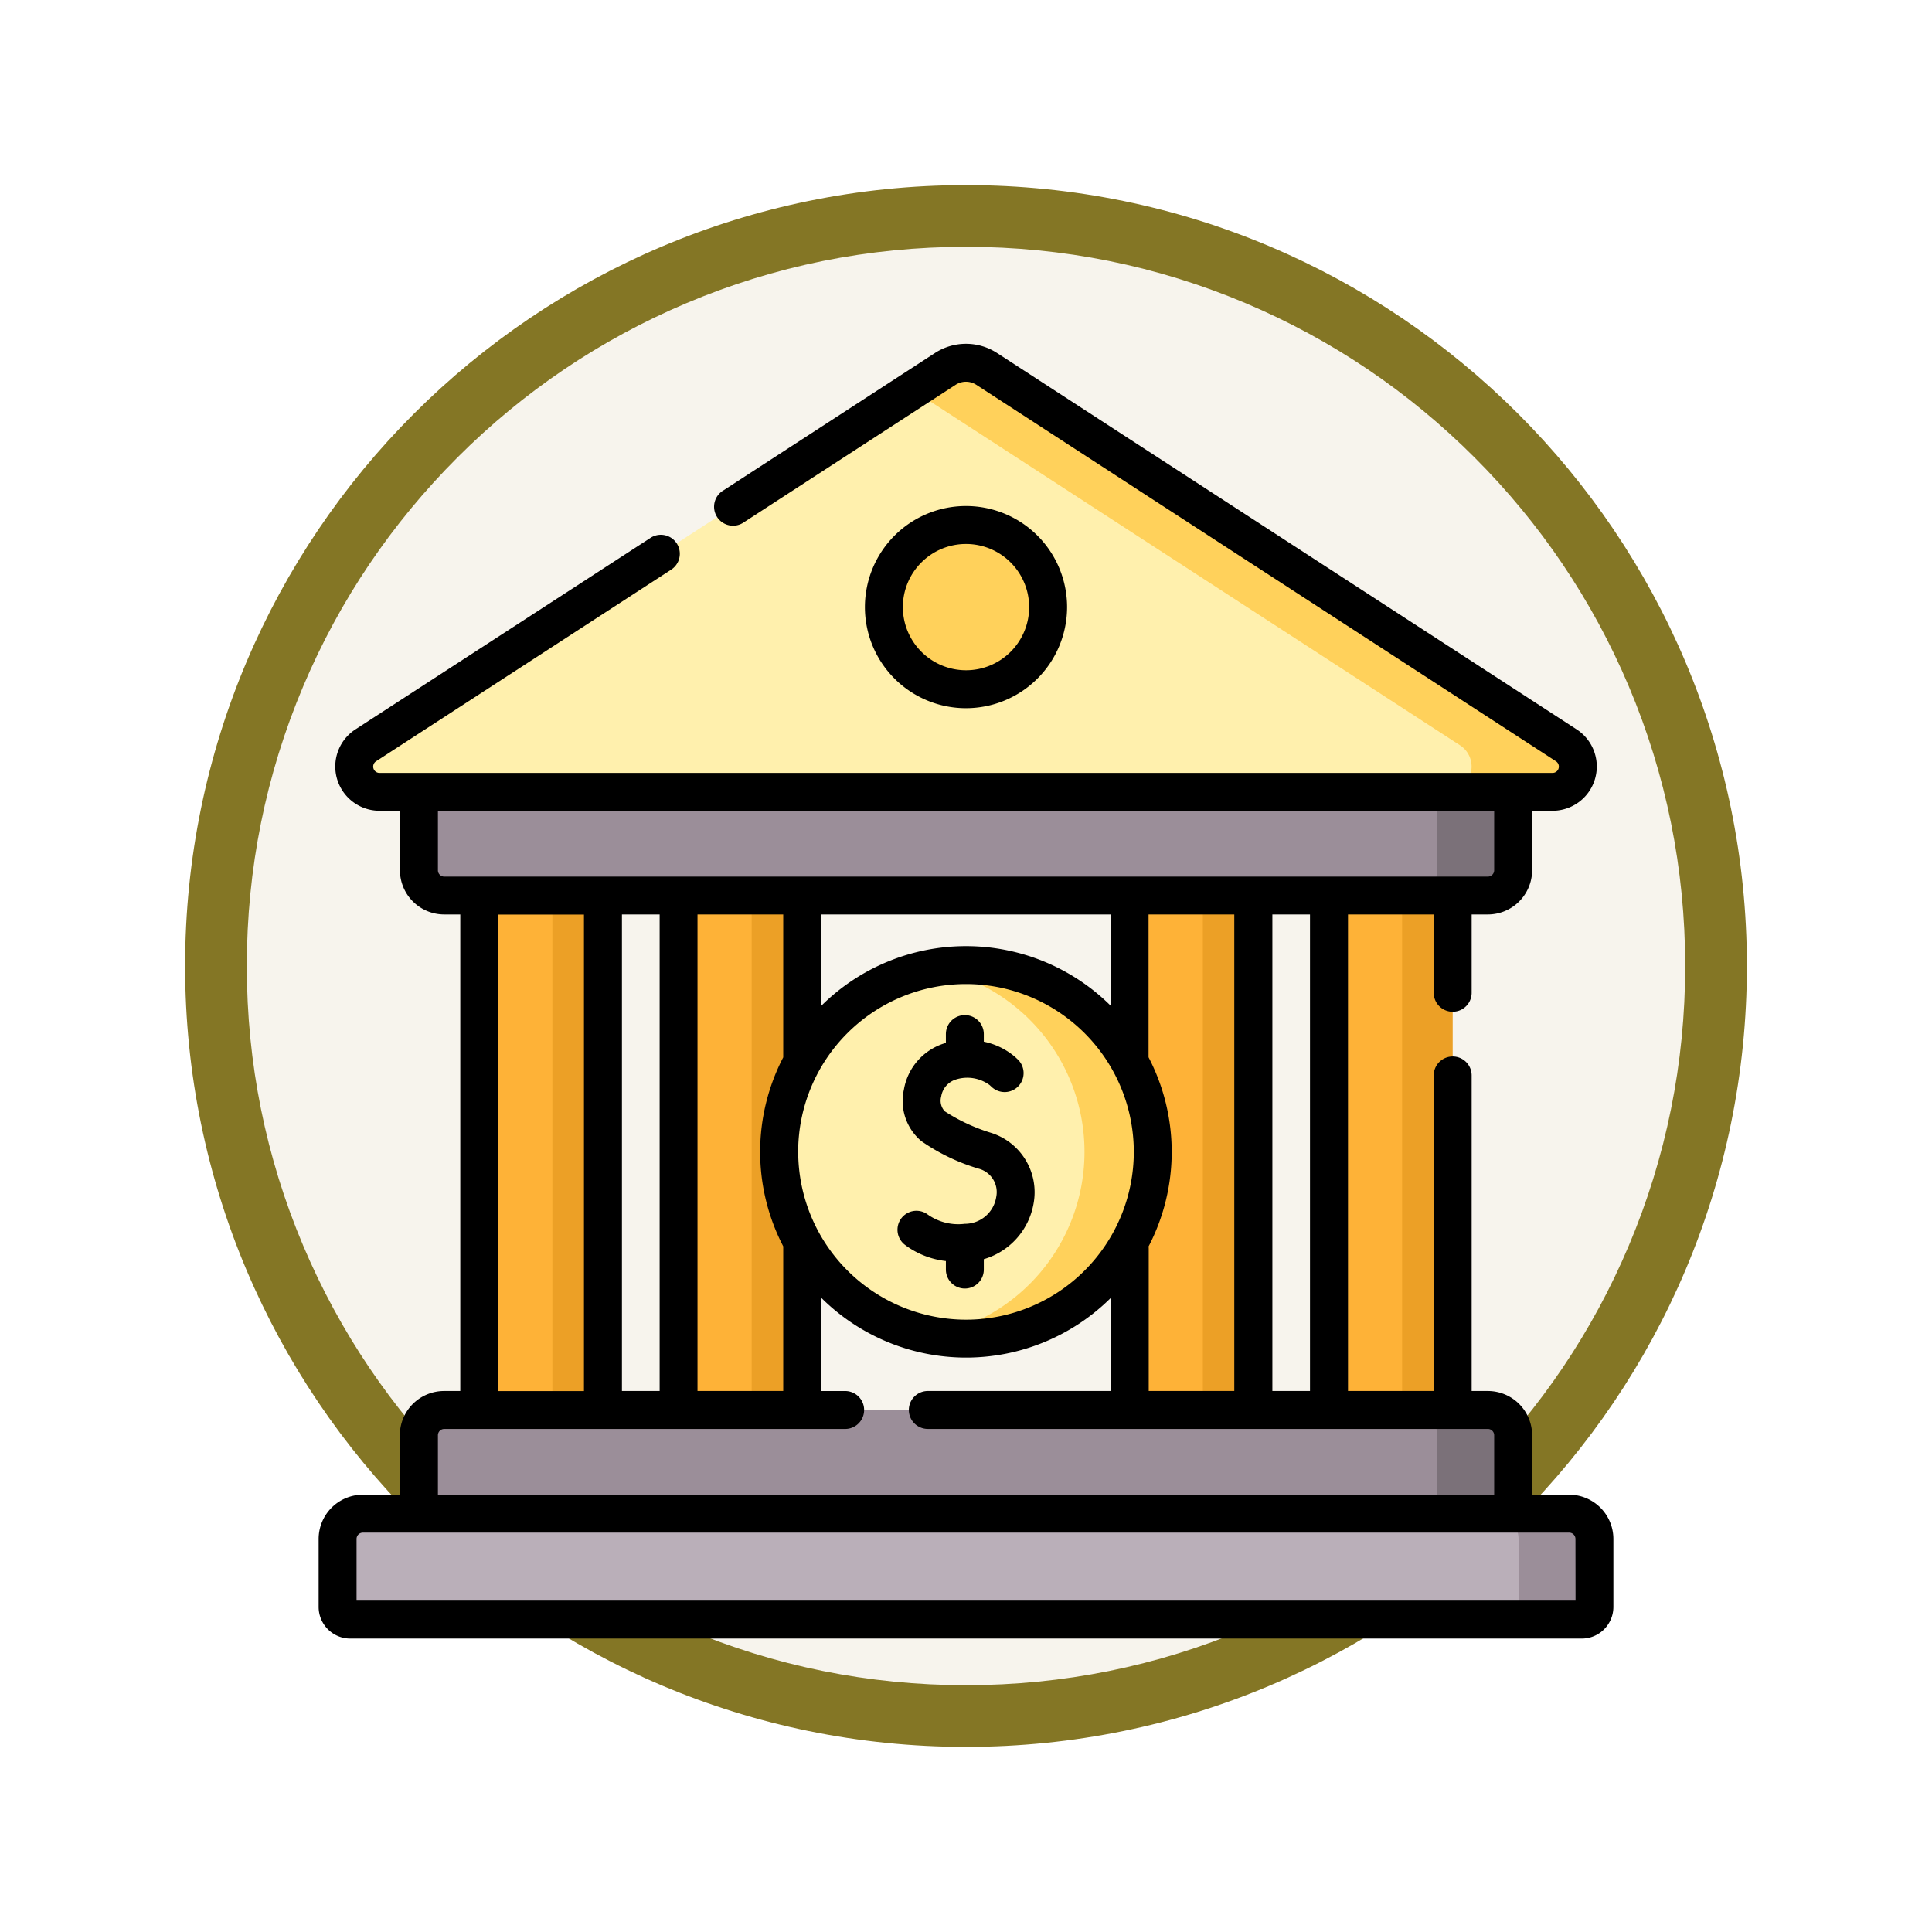 <svg xmlns="http://www.w3.org/2000/svg" xmlns:xlink="http://www.w3.org/1999/xlink" width="93.934" height="93.934" viewBox="0 0 93.934 93.934">
  <defs>
    <filter id="Trazado_982547" x="0" y="0" width="93.934" height="93.934" filterUnits="userSpaceOnUse">
      <feOffset dy="3" input="SourceAlpha"/>
      <feGaussianBlur stdDeviation="3" result="blur"/>
      <feFlood flood-opacity="0.161"/>
      <feComposite operator="in" in2="blur"/>
      <feComposite in="SourceGraphic"/>
    </filter>
  </defs>
  <g id="Grupo_1219663" data-name="Grupo 1219663" transform="translate(-191.066 -4413.594)">
    <g id="Grupo_1218015" data-name="Grupo 1218015" transform="translate(-0.229 691.594)">
      <g id="Grupo_1214594" data-name="Grupo 1214594" transform="translate(0 -1406)">
        <g id="Grupo_1214432" data-name="Grupo 1214432" transform="translate(-0.771 -2738.674)">
          <g id="Grupo_1183196" data-name="Grupo 1183196" transform="translate(1 1016.674)">
            <g id="Grupo_1179610" data-name="Grupo 1179610" transform="translate(8 4723.467)">
              <g id="Grupo_1175227" data-name="Grupo 1175227" transform="translate(-5.967 140.533)">
                <g id="Grupo_1167337" data-name="Grupo 1167337" transform="translate(198.033 1992)">
                  <g id="Grupo_1166720" data-name="Grupo 1166720">
                    <g id="Grupo_1164305" data-name="Grupo 1164305">
                      <g id="Grupo_1163948" data-name="Grupo 1163948">
                        <g id="Grupo_1158168" data-name="Grupo 1158168">
                          <g id="Grupo_1152576" data-name="Grupo 1152576">
                            <g id="Grupo_1148633" data-name="Grupo 1148633">
                              <g id="Grupo_1148525" data-name="Grupo 1148525">
                                <g transform="matrix(1, 0, 0, 1, -9, -6)" filter="url(#Trazado_982547)">
                                  <g id="Trazado_982547-2" data-name="Trazado 982547" transform="translate(9 6)" fill="#f7f4ed">
                                    <path d="M 37.967 74.434 C 33.043 74.434 28.268 73.47 23.773 71.568 C 19.43 69.732 15.53 67.102 12.181 63.753 C 8.831 60.403 6.202 56.503 4.365 52.161 C 2.464 47.666 1.5 42.89 1.5 37.967 C 1.5 33.043 2.464 28.268 4.365 23.773 C 6.202 19.43 8.831 15.53 12.181 12.181 C 15.53 8.831 19.43 6.202 23.773 4.365 C 28.268 2.464 33.043 1.5 37.967 1.5 C 42.89 1.5 47.666 2.464 52.161 4.365 C 56.503 6.202 60.403 8.831 63.753 12.181 C 67.102 15.53 69.732 19.43 71.568 23.773 C 73.47 28.268 74.434 33.043 74.434 37.967 C 74.434 42.89 73.47 47.666 71.568 52.161 C 69.732 56.503 67.102 60.403 63.753 63.753 C 60.403 67.102 56.503 69.732 52.161 71.568 C 47.666 73.47 42.89 74.434 37.967 74.434 Z" stroke="none"/>
                                    <path d="M 37.967 3 C 33.245 3 28.666 3.924 24.357 5.747 C 20.194 7.508 16.454 10.029 13.242 13.242 C 10.029 16.454 7.508 20.194 5.747 24.357 C 3.924 28.666 3 33.245 3 37.967 C 3 42.689 3.924 47.268 5.747 51.577 C 7.508 55.74 10.029 59.48 13.242 62.692 C 16.454 65.904 20.194 68.426 24.357 70.187 C 28.666 72.009 33.245 72.934 37.967 72.934 C 42.689 72.934 47.268 72.009 51.577 70.187 C 55.74 68.426 59.48 65.904 62.692 62.692 C 65.904 59.48 68.426 55.74 70.187 51.577 C 72.009 47.268 72.934 42.689 72.934 37.967 C 72.934 33.245 72.009 28.666 70.187 24.357 C 68.426 20.194 65.904 16.454 62.692 13.242 C 59.48 10.029 55.74 7.508 51.577 5.747 C 47.268 3.924 42.689 3 37.967 3 M 37.967 0 C 58.935 0 75.934 16.998 75.934 37.967 C 75.934 58.935 58.935 75.934 37.967 75.934 C 16.998 75.934 0 58.935 0 37.967 C 0 16.998 16.998 0 37.967 0 Z" stroke="none" fill="#847625"/>
                                  </g>
                                </g>
                              </g>
                            </g>
                          </g>
                        </g>
                      </g>
                    </g>
                  </g>
                </g>
              </g>
            </g>
          </g>
        </g>
      </g>
    </g>
    <g id="banco_3_" data-name="banco (3)" transform="translate(206.558 4430.308)">
      <g id="Grupo_1219661" data-name="Grupo 1219661" transform="translate(0.922 0.923)">
        <path id="Trazado_1090954" data-name="Trazado 1090954" d="M399.556,205.047h4.41V234.09h-4.41Z" transform="translate(-351.352 -180.758)" fill="#feb237"/>
        <path id="Trazado_1090955" data-name="Trazado 1090955" d="M428.453,205.047h2.459V234.09h-2.459Z" transform="translate(-376.696 -180.758)" fill="#eca026"/>
        <path id="Trazado_1090956" data-name="Trazado 1090956" d="M320.751,205.047h4.41V234.09h-4.41Z" transform="translate(-282.236 -180.758)" fill="#feb237"/>
        <path id="Trazado_1090957" data-name="Trazado 1090957" d="M349.649,205.047h2.459V234.09h-2.459Z" transform="translate(-307.581 -180.758)" fill="#eca026"/>
        <path id="Trazado_1090958" data-name="Trazado 1090958" d="M142.351,205.047h4.41V234.09h-4.41Z" transform="translate(-125.771 -180.758)" fill="#feb237"/>
        <path id="Trazado_1090959" data-name="Trazado 1090959" d="M171.249,205.047h2.459V234.09h-2.459Z" transform="translate(-151.116 -180.758)" fill="#eca026"/>
        <path id="Trazado_1090960" data-name="Trazado 1090960" d="M63.547,205.047h4.41V234.09h-4.41Z" transform="translate(-56.656 -180.758)" fill="#feb237"/>
        <path id="Trazado_1090961" data-name="Trazado 1090961" d="M92.444,205.047H94.9V234.09H92.444Z" transform="translate(-82 -180.758)" fill="#eca026"/>
        <path id="Trazado_1090962" data-name="Trazado 1090962" d="M199.074,255.461c0,5.015-2.836,8.958-7.851,8.958a9.218,9.218,0,0,1-1.66-.029,9.083,9.083,0,0,1,0-17.859,9.214,9.214,0,0,1,1.66-.029C196.238,246.5,199.074,250.446,199.074,255.461Z" transform="translate(-160.669 -217.096)" fill="#fff0ad"/>
        <path id="Trazado_1090963" data-name="Trazado 1090963" d="M244.16,245.678a9.125,9.125,0,0,0-1.66.154,9.08,9.08,0,0,1,0,17.854,9.08,9.08,0,1,0,1.66-18.008Z" transform="translate(-213.606 -216.393)" fill="#ffd15b"/>
        <path id="Trazado_1090964" data-name="Trazado 1090964" d="M89.157,164.661H40.873a1.229,1.229,0,0,1-1.23-1.23V159.62l50.744-2.459v6.271A1.229,1.229,0,0,1,89.157,164.661Z" transform="translate(-35.691 -138.76)" fill="#9b8e99"/>
        <path id="Trazado_1090965" data-name="Trazado 1090965" d="M433.587,157.161v6.271a1.229,1.229,0,0,1-1.23,1.23h3.689a1.23,1.23,0,0,0,1.23-1.23V159.62Z" transform="translate(-380.12 -138.76)" fill="#7b7179"/>
        <path id="Trazado_1090966" data-name="Trazado 1090966" d="M40.873,421.609H89.157a1.229,1.229,0,0,1,1.23,1.229v6.271L39.643,426.65v-3.812a1.229,1.229,0,0,1,1.23-1.229Z" transform="translate(-35.691 -370.693)" fill="#9b8e99"/>
        <path id="Trazado_1090967" data-name="Trazado 1090967" d="M14.614,31.212,41.208,13.94c.611-.4,2.952-.856,3.563-.459L71.757,31.212a1.23,1.23,0,0,1-.67,2.261h-55.8a1.23,1.23,0,0,1-.67-2.261Z" transform="translate(-13.247 -12.612)" fill="#fff0ad"/>
        <path id="Trazado_1090968" data-name="Trazado 1090968" d="M436.045,421.609h-3.689a1.229,1.229,0,0,1,1.23,1.229v6.271l3.689-2.459v-3.812A1.229,1.229,0,0,0,436.045,421.609Z" transform="translate(-380.119 -370.693)" fill="#7b7179"/>
        <path id="Trazado_1090969" data-name="Trazado 1090969" d="M266.7,26.1,238.516,7.8a1.844,1.844,0,0,0-2.009,0L234.92,8.826,261.534,26.1a1.23,1.23,0,0,1-.67,2.261h5.164a1.23,1.23,0,0,0,.67-2.261Z" transform="translate(-206.958 -7.498)" fill="#ffd15b"/>
        <circle id="Elipse_12111" data-name="Elipse 12111" cx="3.993" cy="3.993" r="3.993" transform="translate(26.561 7.887)" fill="#ffd15b"/>
        <path id="Trazado_1090970" data-name="Trazado 1090970" d="M8.73,462.609H64.918a1.229,1.229,0,0,1,1.23,1.229v3.306a.615.615,0,0,1-.615.615H8.115a.615.615,0,0,1-.615-.615v-3.306A1.229,1.229,0,0,1,8.73,462.609Z" transform="translate(-7.5 -406.652)" fill="#baafb9"/>
        <path id="Trazado_1090971" data-name="Trazado 1090971" d="M468.189,462.609H464.5a1.229,1.229,0,0,1,1.229,1.229v3.306a.615.615,0,0,1-.615.615H468.8a.615.615,0,0,0,.615-.615v-3.306A1.229,1.229,0,0,0,468.189,462.609Z" transform="translate(-408.311 -406.652)" fill="#9b8e99"/>
      </g>
      <g id="Grupo_1219662" data-name="Grupo 1219662" transform="translate(0 0.002)">
        <path id="Trazado_1090972" data-name="Trazado 1090972" d="M229.316,276.688a4.093,4.093,0,0,0,1.936.747v.415a.922.922,0,1,0,1.844,0v-.506a3.435,3.435,0,0,0,2.421-2.712,3.028,3.028,0,0,0-2.058-3.427,8.907,8.907,0,0,1-2.262-1.051.757.757,0,0,1-.173-.719,1.034,1.034,0,0,1,.681-.816,1.833,1.833,0,0,1,1.678.263l.085.079a.922.922,0,1,0,1.259-1.347l-.1-.094a3.4,3.4,0,0,0-1.531-.751V266.4a.922.922,0,0,0-1.844,0v.432c-.026.007-.052.012-.078.02a2.859,2.859,0,0,0-1.962,2.24,2.551,2.551,0,0,0,.847,2.512,9.7,9.7,0,0,0,2.786,1.339,1.179,1.179,0,0,1,.854,1.382,1.542,1.542,0,0,1-1.53,1.3,2.57,2.57,0,0,1-1.843-.483.922.922,0,0,0-1.01,1.543Z" transform="translate(-200.755 -232.839)"/>
        <path id="Trazado_1090973" data-name="Trazado 1090973" d="M225.856,69.063a4.915,4.915,0,1,0-4.915,4.915A4.92,4.92,0,0,0,225.856,69.063Zm-7.985,0a3.07,3.07,0,1,1,3.07,3.07A3.074,3.074,0,0,1,217.871,69.063Z" transform="translate(-189.466 -56.261)"/>
        <path id="Trazado_1090974" data-name="Trazado 1090974" d="M60.8,55.958H59V53.069a2.154,2.154,0,0,0-2.152-2.152H56.06V35.574a.922.922,0,1,0-1.844,0V50.917H50.048V27.747h4.168v3.808a.922.922,0,0,0,1.844,0V27.747h.787A2.154,2.154,0,0,0,59,25.6V22.706h.993a2.152,2.152,0,0,0,1.172-3.956L32.982.448a2.769,2.769,0,0,0-3.014,0L19.684,7.127a.922.922,0,1,0,1,1.547L30.973,1.994a.923.923,0,0,1,1,0L60.159,20.3a.307.307,0,0,1-.167.565H2.96a.307.307,0,0,1-.167-.565l14.381-9.34a.922.922,0,0,0-1-1.547L1.788,18.75A2.152,2.152,0,0,0,2.96,22.706h.993V25.6A2.154,2.154,0,0,0,6.1,27.747h.787v23.17H6.1a2.154,2.154,0,0,0-2.152,2.152v2.889h-1.8A2.154,2.154,0,0,0,0,58.11v3.306a1.539,1.539,0,0,0,1.537,1.537H61.414a1.539,1.539,0,0,0,1.537-1.537V58.11A2.154,2.154,0,0,0,60.8,55.958ZM48.2,50.917H46.371V27.747H48.2Zm-29.779,0V27.747h4.168v6.888c0,.02,0,.039,0,.058a9.967,9.967,0,0,0,0,9.19c0,.015,0,.03,0,.046v6.987H18.424ZM16.58,27.747v23.17H14.747V27.747ZM38.515,32.19a9.984,9.984,0,0,0-14.078,0V27.747H38.515Zm-15.2,7.1a8.159,8.159,0,1,1,8.159,8.159A8.168,8.168,0,0,1,23.317,39.289Zm17.036,4.6a9.968,9.968,0,0,0,0-9.2c0-.019,0-.038,0-.058V27.747h4.168v23.17H40.359V43.994a.889.889,0,0,0-.006-.1ZM5.8,25.6V22.706H57.155V25.6a.308.308,0,0,1-.307.307H6.1A.308.308,0,0,1,5.8,25.6Zm2.939,2.152H12.9v23.17H8.735ZM5.8,53.069a.308.308,0,0,1,.307-.307H25.6a.922.922,0,1,0,0-1.844h-1.16V46.388a9.984,9.984,0,0,0,14.078,0v4.529h-8.9a.922.922,0,1,0,0,1.844H56.848a.308.308,0,0,1,.307.307v2.889H5.8Zm55.311,8.04H1.844v-3a.308.308,0,0,1,.307-.307H60.8a.308.308,0,0,1,.307.307Z" transform="translate(0 -0.002)"/>
      </g>
    </g>
  </g>
</svg>
